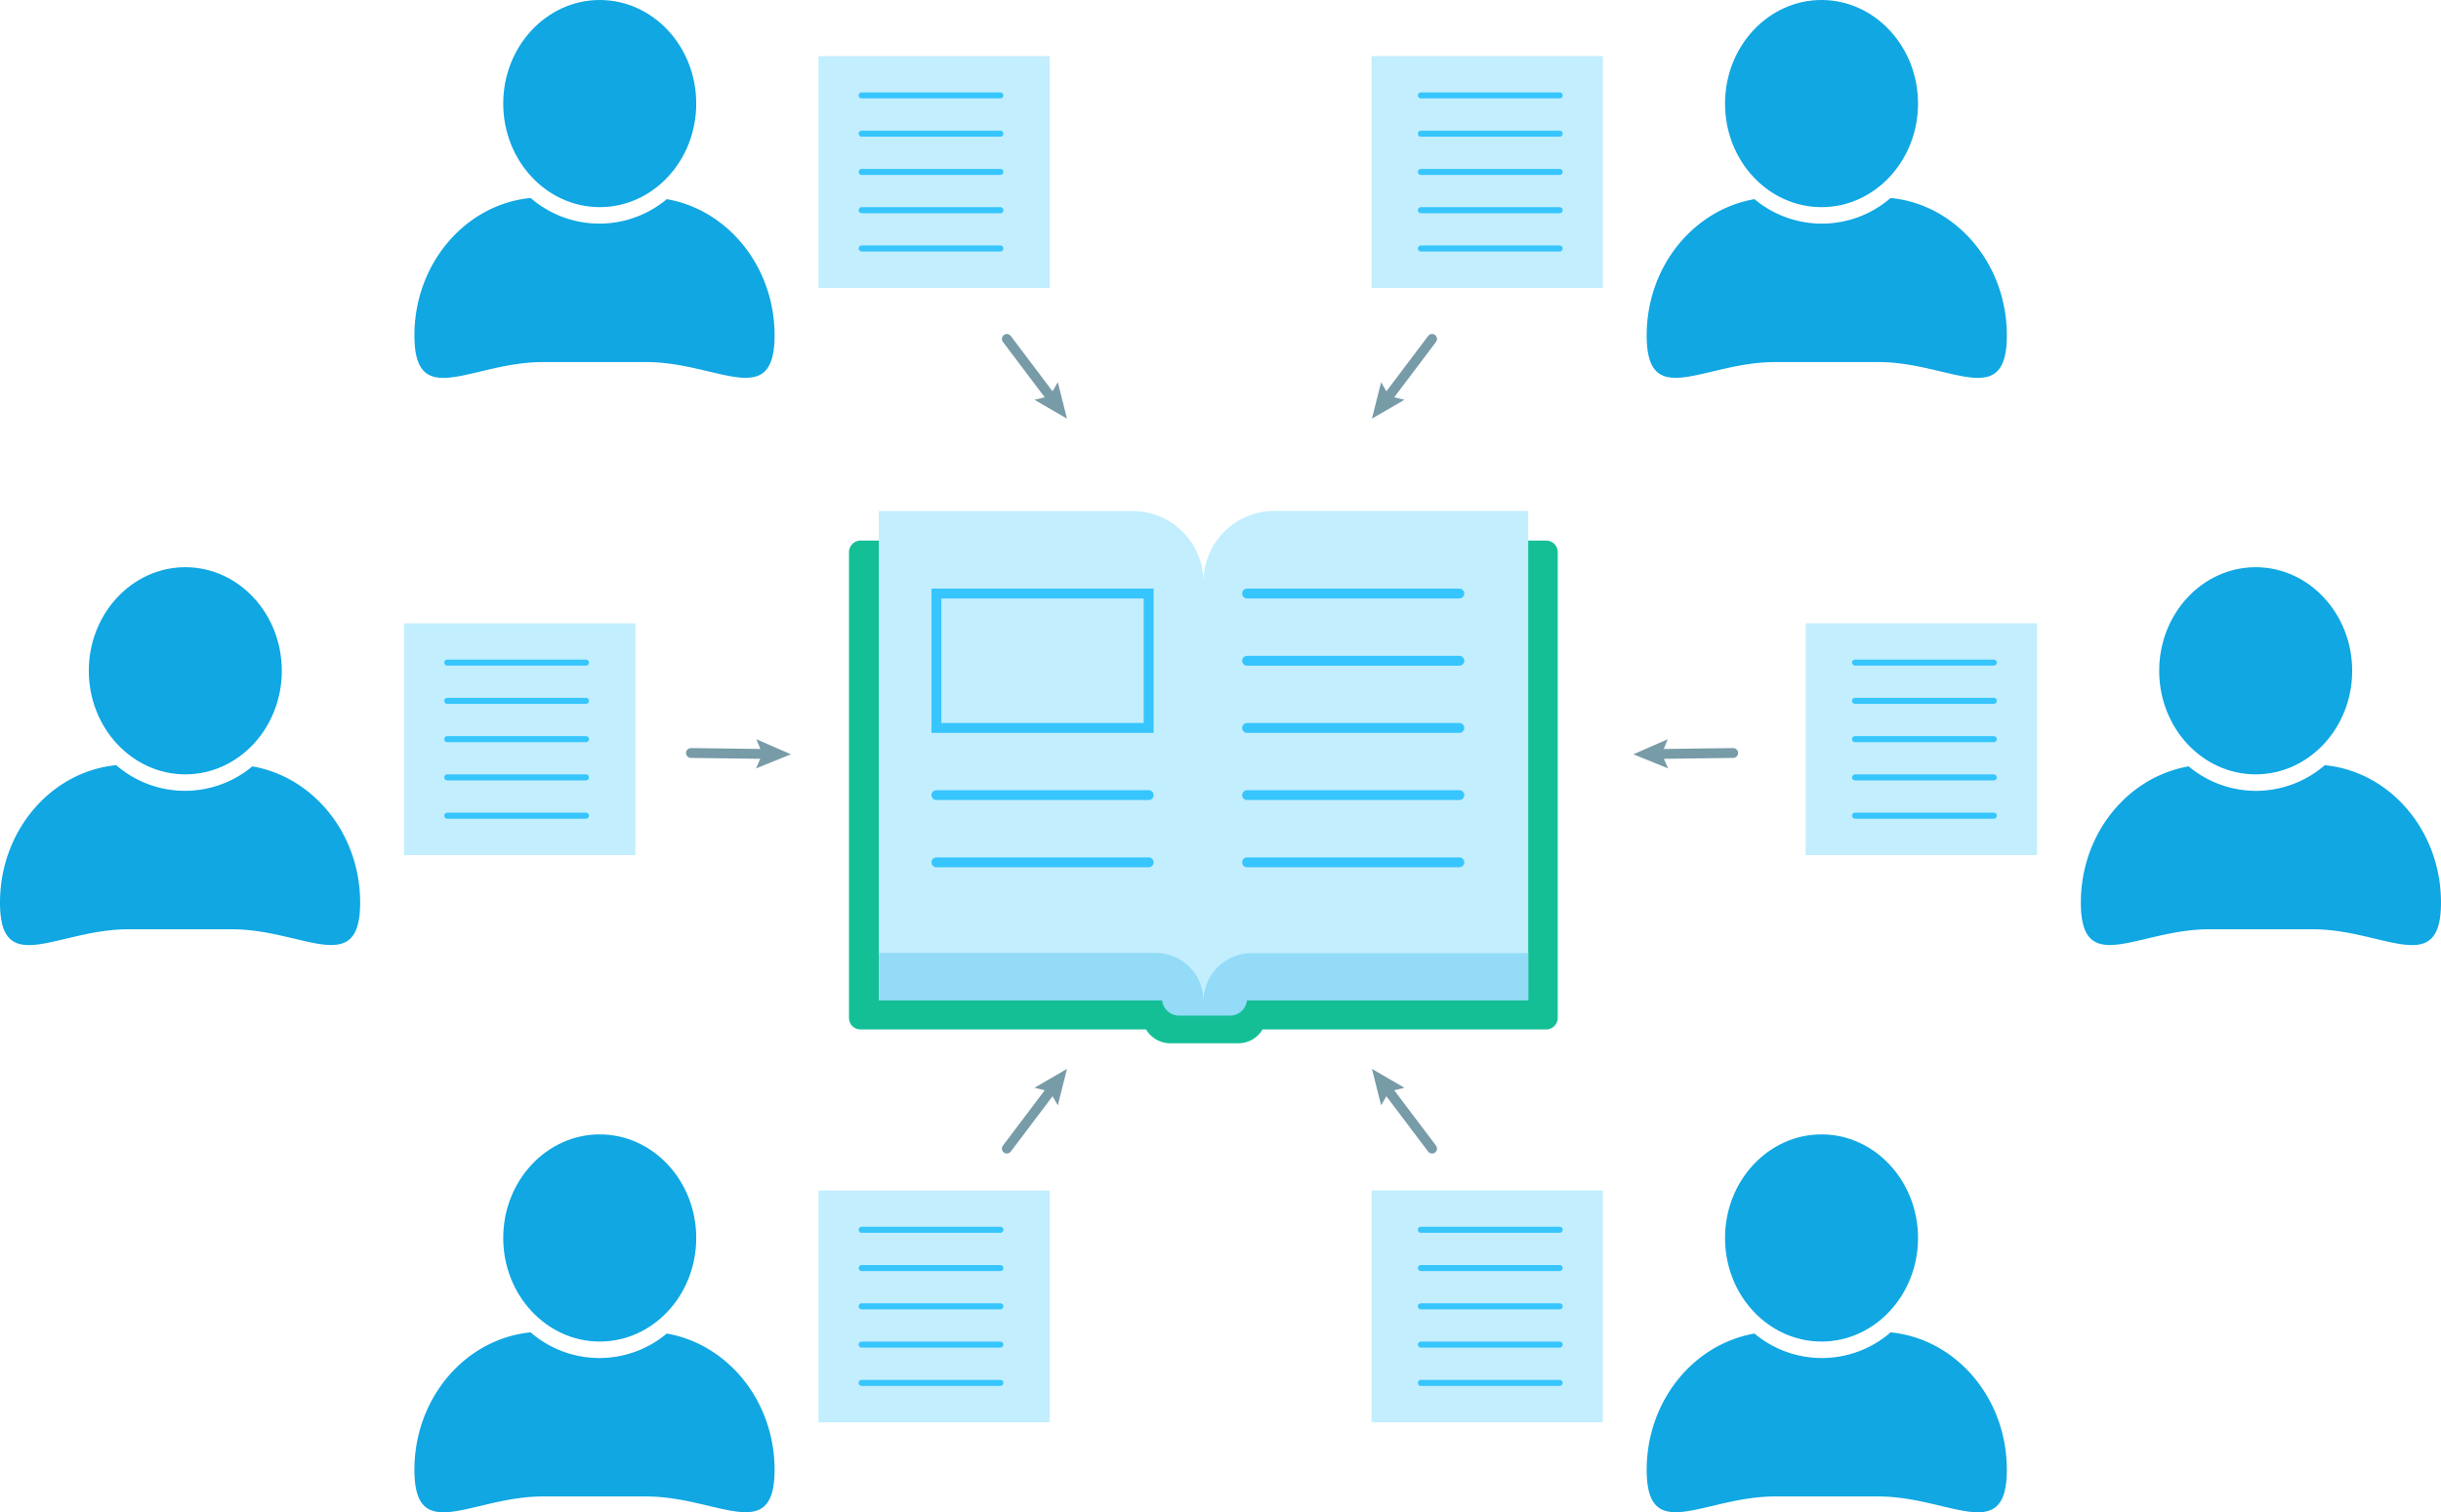 <svg id="Layer_1" data-name="Layer 1" xmlns="http://www.w3.org/2000/svg" width="494.77" height="306.59" viewBox="0 0 494.77 306.59"><defs><style>.cls-1{fill:#14bf96;}.cls-2{fill:#93dbf7;}.cls-3{fill:#c3eefe;}.cls-4,.cls-7{fill:none;stroke-width:2px;}.cls-4,.cls-6{stroke:#37c5fd;}.cls-4,.cls-6,.cls-7{stroke-linecap:round;stroke-miterlimit:10;}.cls-5{fill:#10a7e3;}.cls-6{fill:#1865f2;stroke-width:1.22px;}.cls-7{stroke:#789ba8;}.cls-8{fill:#789ba8;}</style></defs><title>knowledge_base</title><path class="cls-1" d="M313.43,109.6h-55a14.51,14.51,0,0,0-14.51,14.51,14.51,14.51,0,0,0-14.5-14.51h-55a2.35,2.35,0,0,0-2.34,2.35v94.43a2.34,2.34,0,0,0,2.34,2.34h57.88a5.71,5.71,0,0,0,4.91,2.81H251a5.7,5.7,0,0,0,4.91-2.81h57.48a2.35,2.35,0,0,0,2.35-2.34V112A2.35,2.35,0,0,0,313.43,109.6Z"/><path class="cls-2" d="M235.51,129.67h17.26a0,0,0,0,1,0,0v72.78a3.47,3.47,0,0,1-3.47,3.47H239a3.47,3.47,0,0,1-3.47-3.47V129.67A0,0,0,0,1,235.51,129.67Z"/><path class="cls-3" d="M258.33,103.58A14.39,14.39,0,0,0,243.94,118a14.39,14.39,0,0,0-14.39-14.39H178.13V202.7H309.76V103.58Z"/><line class="cls-4" x1="189.8" y1="161.21" x2="232.83" y2="161.21"/><line class="cls-4" x1="189.8" y1="174.84" x2="232.83" y2="174.84"/><line class="cls-4" x1="252.77" y1="120.34" x2="295.8" y2="120.34"/><line class="cls-4" x1="252.77" y1="133.97" x2="295.8" y2="133.97"/><line class="cls-4" x1="252.77" y1="147.59" x2="295.8" y2="147.59"/><line class="cls-4" x1="252.77" y1="161.21" x2="295.8" y2="161.21"/><line class="cls-4" x1="252.77" y1="174.84" x2="295.8" y2="174.84"/><path class="cls-2" d="M243.94,202.83H178.13V193.2h56.06a9.74,9.74,0,0,1,9.75,9.75Z"/><path class="cls-2" d="M309.76,202.83H243.94V203a9.75,9.75,0,0,1,9.75-9.75h56.07Z"/><rect class="cls-4" x="189.8" y="120.34" width="43.02" height="27.25"/><path class="cls-5" d="M0,183c0,15.45,11.66,5.41,26,5.41H47c14.38,0,26,10,26-5.41,0-13.92-9.47-25.47-21.85-27.62a21.29,21.29,0,0,1-27.6-.24C10.38,156.42,0,168.39,0,183Z"/><path class="cls-5" d="M57.12,136c0-11.6-8.77-21-19.56-21S18,124.43,18,136s8.78,21,19.56,21S57.12,147.62,57.12,136Z"/><rect class="cls-3" x="81.9" y="126.38" width="46.88" height="47"/><line class="cls-6" x1="90.65" y1="134.34" x2="118.77" y2="134.34"/><line class="cls-6" x1="90.65" y1="142.1" x2="118.77" y2="142.1"/><line class="cls-6" x1="90.65" y1="149.86" x2="118.77" y2="149.86"/><line class="cls-6" x1="90.65" y1="157.62" x2="118.77" y2="157.62"/><line class="cls-6" x1="90.65" y1="165.38" x2="118.77" y2="165.38"/><path class="cls-5" d="M494.77,183c0,15.45-11.65,5.41-26,5.41h-21c-14.38,0-26,10-26-5.41,0-13.92,9.46-25.47,21.85-27.62a21.27,21.27,0,0,0,27.59-.24C484.4,156.42,494.77,168.39,494.77,183Z"/><path class="cls-5" d="M437.65,136c0-11.6,8.78-21,19.56-21s19.56,9.43,19.56,21-8.77,21-19.56,21S437.65,147.62,437.65,136Z"/><rect class="cls-3" x="366" y="126.38" width="46.88" height="47" transform="translate(778.88 299.75) rotate(-180)"/><line class="cls-6" x1="404.13" y1="134.34" x2="376" y2="134.34"/><line class="cls-6" x1="404.13" y1="142.1" x2="376" y2="142.1"/><line class="cls-6" x1="404.13" y1="149.86" x2="376" y2="149.86"/><line class="cls-6" x1="404.13" y1="157.62" x2="376" y2="157.62"/><line class="cls-6" x1="404.13" y1="165.38" x2="376" y2="165.38"/><path class="cls-5" d="M406.77,68c0,15.45-11.65,5.41-26,5.41h-21c-14.38,0-26,10-26-5.41,0-13.92,9.46-25.47,21.85-27.62a21.27,21.27,0,0,0,27.59-.24C396.4,41.42,406.77,53.39,406.77,68Z"/><path class="cls-5" d="M349.65,21c0-11.6,8.78-21,19.56-21s19.56,9.43,19.56,21-8.77,21-19.56,21S349.65,32.62,349.65,21Z"/><rect class="cls-3" x="278" y="11.38" width="46.88" height="47" transform="translate(602.88 69.75) rotate(-180)"/><line class="cls-6" x1="316.13" y1="19.34" x2="288" y2="19.34"/><line class="cls-6" x1="316.13" y1="27.1" x2="288" y2="27.1"/><line class="cls-6" x1="316.13" y1="34.86" x2="288" y2="34.86"/><line class="cls-6" x1="316.13" y1="42.62" x2="288" y2="42.62"/><line class="cls-6" x1="316.13" y1="50.38" x2="288" y2="50.38"/><path class="cls-5" d="M84,68c0,15.45,11.66,5.41,26,5.41h21c14.38,0,26,10,26-5.41,0-13.92-9.47-25.47-21.85-27.62a21.29,21.29,0,0,1-27.6-.24C94.38,41.42,84,53.39,84,68Z"/><path class="cls-5" d="M141.12,21c0-11.6-8.77-21-19.56-21S102,9.43,102,21s8.78,21,19.56,21S141.12,32.62,141.12,21Z"/><rect class="cls-3" x="165.9" y="11.38" width="46.88" height="47"/><line class="cls-6" x1="174.65" y1="19.34" x2="202.77" y2="19.34"/><line class="cls-6" x1="174.65" y1="27.1" x2="202.77" y2="27.1"/><line class="cls-6" x1="174.65" y1="34.86" x2="202.77" y2="34.86"/><line class="cls-6" x1="174.65" y1="42.62" x2="202.77" y2="42.62"/><line class="cls-6" x1="174.65" y1="50.38" x2="202.77" y2="50.38"/><path class="cls-5" d="M406.77,298c0,15.45-11.65,5.41-26,5.41h-21c-14.38,0-26,10-26-5.41,0-13.92,9.46-25.47,21.85-27.62a21.27,21.27,0,0,0,27.59-.24C396.4,271.42,406.77,283.39,406.77,298Z"/><path class="cls-5" d="M349.65,251c0-11.6,8.78-21,19.56-21s19.56,9.43,19.56,21-8.77,21-19.56,21S349.65,262.62,349.65,251Z"/><rect class="cls-3" x="278" y="241.38" width="46.88" height="47" transform="translate(602.88 529.75) rotate(-180)"/><line class="cls-6" x1="316.13" y1="249.34" x2="288" y2="249.34"/><line class="cls-6" x1="316.13" y1="257.1" x2="288" y2="257.1"/><line class="cls-6" x1="316.13" y1="264.86" x2="288" y2="264.86"/><line class="cls-6" x1="316.13" y1="272.62" x2="288" y2="272.62"/><line class="cls-6" x1="316.13" y1="280.38" x2="288" y2="280.38"/><path class="cls-5" d="M84,298c0,15.45,11.66,5.41,26,5.41h21c14.38,0,26,10,26-5.41,0-13.92-9.47-25.47-21.85-27.62a21.29,21.29,0,0,1-27.6-.24C94.38,271.42,84,283.39,84,298Z"/><path class="cls-5" d="M141.12,251c0-11.6-8.77-21-19.56-21S102,239.43,102,251s8.78,21,19.56,21S141.12,262.62,141.12,251Z"/><rect class="cls-3" x="165.9" y="241.38" width="46.88" height="47"/><line class="cls-6" x1="174.65" y1="249.34" x2="202.77" y2="249.34"/><line class="cls-6" x1="174.65" y1="257.1" x2="202.77" y2="257.1"/><line class="cls-6" x1="174.65" y1="264.86" x2="202.77" y2="264.86"/><line class="cls-6" x1="174.65" y1="272.62" x2="202.77" y2="272.62"/><line class="cls-6" x1="174.65" y1="280.38" x2="202.77" y2="280.38"/><line class="cls-7" x1="204.08" y1="68.72" x2="213.4" y2="81.07"/><polygon class="cls-8" points="209.68 81.06 212.8 80.28 214.41 77.49 216.27 84.88 209.68 81.06"/><line class="cls-7" x1="290.27" y1="68.72" x2="280.95" y2="81.07"/><polygon class="cls-8" points="279.94 77.49 281.55 80.28 284.67 81.06 278.08 84.88 279.94 77.49"/><line class="cls-7" x1="204.08" y1="232.88" x2="213.4" y2="220.53"/><polygon class="cls-8" points="214.41 224.11 212.8 221.32 209.68 220.54 216.27 216.72 214.41 224.11"/><line class="cls-7" x1="290.27" y1="232.88" x2="280.95" y2="220.53"/><polygon class="cls-8" points="284.67 220.54 281.55 221.32 279.94 224.11 278.08 216.72 284.67 220.54"/><line class="cls-7" x1="140.05" y1="152.67" x2="155.52" y2="152.87"/><polygon class="cls-8" points="153.24 155.8 154.53 152.86 153.31 149.88 160.3 152.93 153.24 155.8"/><line class="cls-7" x1="351.3" y1="152.67" x2="335.83" y2="152.87"/><polygon class="cls-8" points="338.04 149.88 336.82 152.86 338.12 155.8 331.06 152.93 338.04 149.88"/></svg>